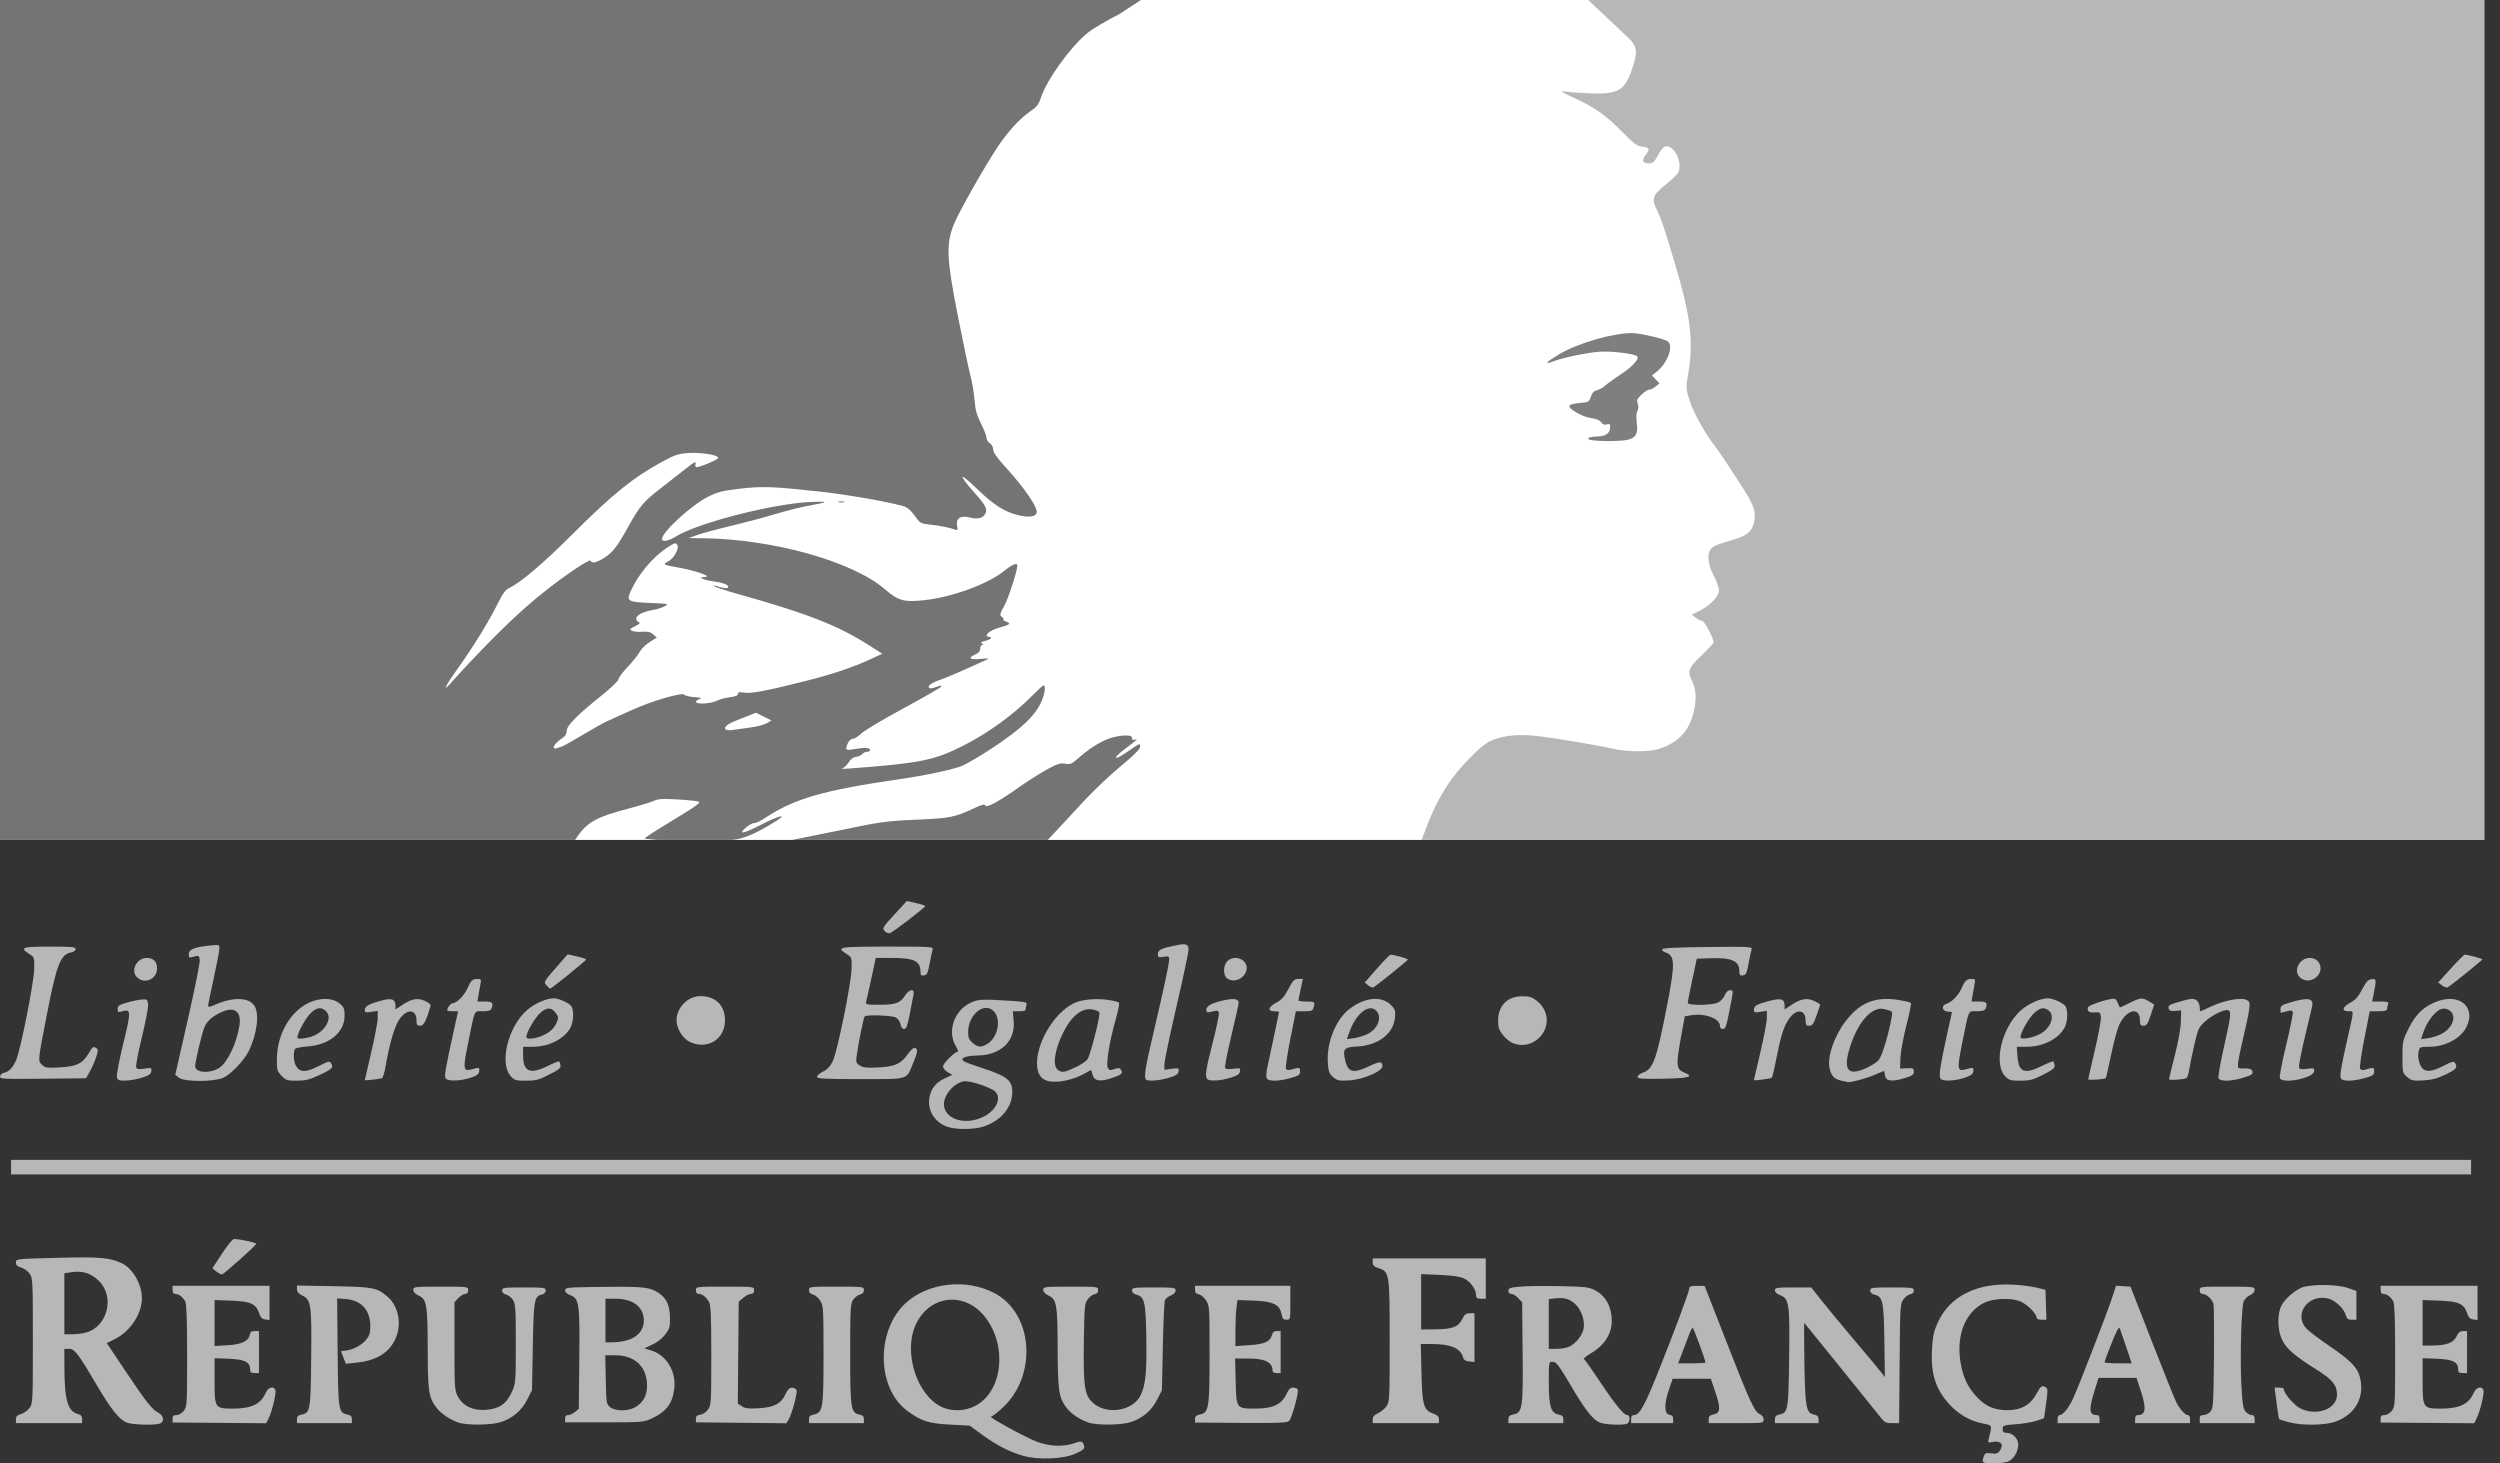 <svg width="82" height="48" viewBox="0 0 82 48" fill="none" xmlns="http://www.w3.org/2000/svg">
<rect x="0" y="0" width="82" height="48" fill="#333333" stroke="none"/>
<g clip-path="url(#clip0)">
<path d="M81.483 0H0V27.55H81.483V0Z" fill="white"/>
<path d="M65.069 47.969C65.024 47.951 65.021 47.902 65.058 47.794C65.106 47.656 65.129 47.646 65.312 47.67C65.479 47.693 65.528 47.677 65.598 47.577C65.732 47.386 65.629 47.248 65.385 47.293C65.199 47.328 65.196 47.326 65.232 47.183C65.346 46.728 65.357 46.753 65.017 46.686C64.612 46.606 64.225 46.379 63.927 46.048C63.48 45.551 63.325 45.048 63.37 44.24C63.393 43.829 63.428 43.668 63.557 43.382C63.955 42.506 64.862 42.059 66.081 42.139C66.345 42.157 66.681 42.202 66.826 42.239L67.091 42.308L67.106 42.798L67.122 43.288H66.961C66.866 43.288 66.8 43.26 66.8 43.221C66.8 43.083 66.475 42.764 66.246 42.677C65.95 42.564 65.375 42.589 65.087 42.729C64.43 43.047 64.13 43.874 64.33 44.817C64.423 45.255 64.576 45.549 64.87 45.851C65.148 46.137 65.428 46.252 65.849 46.254C66.294 46.255 66.605 46.076 66.801 45.707C66.934 45.456 66.981 45.426 67.11 45.507C67.169 45.545 67.17 45.632 67.113 46.034L67.045 46.517L66.803 46.6C66.67 46.646 66.365 46.698 66.124 46.715C65.71 46.746 65.687 46.754 65.687 46.872C65.687 46.966 65.716 46.996 65.808 46.996C65.985 46.996 66.151 47.133 66.19 47.312C66.236 47.519 66.088 47.826 65.895 47.926C65.755 47.998 65.21 48.027 65.069 47.969V47.969ZM33.547 47.746C33.089 47.611 32.693 47.407 32.217 47.06L31.806 46.761L31.171 46.728C30.466 46.692 30.219 46.614 29.763 46.279C28.759 45.541 28.722 43.665 29.695 42.752C30.427 42.064 31.715 41.922 32.642 42.427C33.893 43.108 34.026 45.117 32.889 46.17C32.713 46.333 32.54 46.467 32.505 46.467C32.397 46.467 33.642 47.148 34.006 47.288C34.408 47.442 34.878 47.463 35.223 47.341C35.473 47.253 35.516 47.264 35.558 47.424C35.582 47.518 35.539 47.558 35.286 47.675C34.887 47.86 34.049 47.894 33.547 47.746V47.746ZM31.994 46.109C32.881 45.646 33.05 44.161 32.323 43.214C31.65 42.335 30.47 42.468 30.026 43.472C29.625 44.38 30.083 45.782 30.9 46.154C31.231 46.304 31.654 46.287 31.994 46.109ZM4.151 46.658C3.907 46.552 3.64 46.221 3.219 45.505C2.57 44.403 2.449 44.242 2.268 44.242H2.111L2.112 44.838C2.114 45.925 2.223 46.298 2.566 46.384C2.658 46.407 2.694 46.453 2.694 46.547V46.679H1.608H0.522V46.554C0.522 46.459 0.562 46.417 0.688 46.381C0.78 46.355 0.905 46.266 0.967 46.184C1.075 46.039 1.078 45.986 1.078 43.977C1.078 41.968 1.075 41.915 0.967 41.769C0.905 41.687 0.78 41.598 0.688 41.572C0.567 41.537 0.522 41.493 0.522 41.408C0.522 41.292 0.528 41.291 1.867 41.257C3.293 41.22 3.607 41.248 4.009 41.442C4.36 41.612 4.653 42.127 4.654 42.576C4.655 43.091 4.272 43.672 3.767 43.922L3.503 44.054L4.087 44.929C4.774 45.959 4.99 46.234 5.193 46.339C5.383 46.437 5.401 46.651 5.224 46.698C5.011 46.755 4.314 46.729 4.151 46.658V46.658ZM2.825 43.706C3.535 43.508 3.775 42.522 3.238 42.008C2.985 41.766 2.717 41.678 2.374 41.725L2.111 41.761V42.763V43.765L2.363 43.764C2.501 43.764 2.709 43.738 2.825 43.706V43.706ZM15.032 46.658C14.742 46.555 14.468 46.37 14.323 46.18C14.059 45.835 14.032 45.653 14.029 44.248C14.025 42.78 13.998 42.618 13.728 42.493C13.62 42.443 13.557 42.375 13.556 42.308C13.555 42.206 13.59 42.202 14.455 42.202C15.354 42.202 15.356 42.202 15.356 42.321C15.356 42.401 15.324 42.44 15.259 42.44C15.206 42.44 15.105 42.502 15.034 42.577L14.906 42.714V44.153C14.906 45.508 14.912 45.605 15.016 45.802C15.177 46.11 15.5 46.269 15.914 46.244C16.36 46.217 16.601 46.059 16.779 45.677C16.916 45.383 16.917 45.369 16.918 44.08C16.919 42.926 16.909 42.764 16.826 42.637C16.774 42.559 16.673 42.48 16.6 42.462C16.518 42.441 16.469 42.391 16.469 42.328C16.469 42.235 16.518 42.228 17.184 42.228C17.85 42.228 17.899 42.235 17.899 42.328C17.899 42.391 17.85 42.441 17.768 42.462C17.524 42.523 17.505 42.636 17.476 44.166L17.449 45.6L17.289 45.912C17.101 46.28 16.796 46.534 16.404 46.651C16.073 46.749 15.298 46.753 15.032 46.658V46.658ZM35.694 46.658C35.401 46.553 35.13 46.369 34.98 46.173C34.73 45.845 34.694 45.603 34.691 44.22C34.687 42.782 34.659 42.618 34.39 42.493C34.282 42.443 34.219 42.375 34.218 42.308C34.217 42.206 34.252 42.202 35.118 42.202C36.008 42.202 36.018 42.203 36.018 42.317C36.018 42.395 35.981 42.438 35.904 42.45C35.842 42.459 35.74 42.534 35.679 42.616C35.575 42.756 35.567 42.843 35.55 44.005C35.53 45.431 35.57 45.732 35.812 45.979C36.249 46.426 37.158 46.301 37.415 45.759C37.578 45.417 37.619 44.989 37.599 43.867C37.578 42.68 37.543 42.532 37.263 42.462C37.18 42.441 37.131 42.391 37.131 42.328C37.131 42.235 37.18 42.228 37.846 42.228C38.511 42.228 38.561 42.235 38.561 42.328C38.561 42.388 38.5 42.453 38.406 42.492C38.321 42.527 38.233 42.595 38.211 42.644C38.188 42.692 38.157 43.377 38.141 44.166L38.111 45.601L37.952 45.912C37.763 46.28 37.458 46.534 37.066 46.651C36.735 46.749 35.96 46.753 35.694 46.658V46.658ZM52.464 46.656C52.252 46.564 52 46.25 51.611 45.593C51.107 44.743 51.05 44.667 50.919 44.666C50.802 44.665 50.8 44.676 50.8 45.329C50.8 46.121 50.866 46.345 51.115 46.395C51.241 46.42 51.277 46.455 51.277 46.553V46.679H50.376H49.475V46.553C49.475 46.455 49.511 46.42 49.637 46.395C49.938 46.334 49.96 46.191 49.942 44.347L49.926 42.714L49.797 42.577C49.727 42.502 49.625 42.44 49.572 42.44C49.512 42.44 49.475 42.402 49.475 42.339C49.475 42.251 49.529 42.232 49.864 42.201C50.078 42.181 50.668 42.174 51.175 42.185C52 42.203 52.121 42.217 52.319 42.321C52.669 42.506 52.866 42.867 52.866 43.324C52.866 43.758 52.617 44.139 52.165 44.398C52.021 44.48 51.928 44.563 51.958 44.581C51.989 44.6 52.223 44.931 52.478 45.316C52.98 46.072 53.26 46.414 53.376 46.414C53.478 46.414 53.469 46.66 53.365 46.699C53.215 46.757 52.632 46.729 52.464 46.656V46.656ZM51.485 44.164C51.695 44.055 51.902 43.793 51.941 43.586C51.991 43.32 51.874 42.97 51.672 42.779C51.485 42.602 51.304 42.552 50.991 42.588L50.8 42.611V43.426V44.242H51.067C51.214 44.242 51.402 44.207 51.485 44.164ZM75.067 46.647C74.909 46.604 74.769 46.56 74.758 46.548C74.746 46.537 74.707 46.299 74.672 46.02L74.607 45.513H74.756C74.838 45.513 74.906 45.533 74.906 45.557C74.906 45.695 75.253 46.101 75.455 46.198C76 46.462 76.654 46.214 76.654 45.743C76.653 45.435 76.504 45.25 75.993 44.93C75.277 44.481 75 44.244 74.858 43.957C74.715 43.67 74.69 43.224 74.797 42.898C74.868 42.684 75.201 42.362 75.481 42.239C75.763 42.114 76.646 42.118 77.012 42.246L77.29 42.343V42.815V43.288H77.137C77.018 43.288 76.976 43.258 76.95 43.156C76.895 42.935 76.611 42.659 76.373 42.595C75.737 42.424 75.228 43.076 75.627 43.55C75.703 43.641 76.049 43.907 76.395 44.142C77.066 44.596 77.314 44.844 77.397 45.142C77.579 45.799 77.276 46.379 76.622 46.623C76.27 46.755 75.511 46.766 75.067 46.647V46.647ZM5.661 46.536C5.661 46.442 5.69 46.414 5.789 46.414C5.865 46.414 5.963 46.356 6.028 46.274C6.134 46.14 6.138 46.074 6.138 44.469C6.138 43.305 6.119 42.769 6.076 42.688C5.997 42.54 5.871 42.444 5.753 42.442C5.69 42.441 5.661 42.398 5.661 42.308V42.175H7.25H8.84V42.735V43.295L8.7 43.278C8.596 43.266 8.547 43.217 8.502 43.081C8.397 42.765 8.223 42.684 7.592 42.661L7.038 42.64V43.395V44.149L7.464 44.124C7.929 44.098 8.163 43.985 8.194 43.773C8.207 43.689 8.248 43.659 8.353 43.659L8.495 43.659V44.348V45.036L8.349 45.036C8.232 45.036 8.204 45.012 8.204 44.912C8.204 44.675 8.027 44.588 7.51 44.567L7.038 44.549V45.293C7.038 46.19 7.046 46.202 7.651 46.202C8.248 46.202 8.559 46.051 8.715 45.685C8.793 45.501 8.977 45.448 9.033 45.594C9.07 45.69 8.92 46.312 8.808 46.529L8.729 46.682L7.195 46.67L5.661 46.658V46.536V46.536ZM9.74 46.553C9.74 46.456 9.776 46.42 9.896 46.396C10.176 46.34 10.189 46.261 10.207 44.559C10.226 42.787 10.203 42.628 9.914 42.493C9.793 42.437 9.742 42.377 9.741 42.289L9.74 42.165L10.945 42.187C12.249 42.211 12.355 42.232 12.708 42.529C13.096 42.855 13.197 43.505 12.934 43.988C12.705 44.409 12.309 44.633 11.677 44.697L11.346 44.731L11.264 44.526L11.182 44.321L11.377 44.292C11.626 44.256 11.896 44.099 12.039 43.906C12.121 43.797 12.15 43.683 12.147 43.483C12.14 42.967 11.85 42.651 11.344 42.609L11.058 42.586L11.075 44.354C11.093 46.282 11.101 46.337 11.396 46.397C11.505 46.42 11.541 46.458 11.541 46.553V46.679H10.641H9.74V46.553H9.74ZM18.535 46.533C18.535 46.451 18.566 46.414 18.635 46.414C18.69 46.414 18.791 46.368 18.86 46.312L18.985 46.211L19.001 44.569C19.019 42.731 18.999 42.592 18.695 42.477C18.599 42.441 18.535 42.379 18.535 42.323C18.535 42.237 18.608 42.227 19.343 42.215C20.889 42.19 21.212 42.207 21.464 42.329C21.79 42.487 21.942 42.715 21.969 43.087C21.981 43.253 21.976 43.449 21.958 43.52C21.906 43.728 21.659 43.982 21.386 44.109L21.134 44.226L21.348 44.29C21.858 44.443 22.184 44.977 22.116 45.551C22.06 46.035 21.852 46.308 21.369 46.53C21.116 46.647 21.048 46.652 19.82 46.653L18.535 46.653V46.533V46.533ZM20.871 46.135C21.141 45.954 21.249 45.709 21.218 45.339C21.173 44.783 20.785 44.453 20.175 44.453H19.852L19.869 45.253C19.885 46.019 19.891 46.057 20.011 46.154C20.194 46.302 20.636 46.292 20.871 46.135V46.135ZM20.653 43.933C20.978 43.808 21.149 43.554 21.115 43.245C21.07 42.83 20.735 42.599 20.179 42.599H19.859V43.314V44.03L20.137 44.027C20.291 44.025 20.522 43.983 20.653 43.933V43.933ZM22.826 46.536C22.826 46.451 22.863 46.416 22.967 46.404C23.046 46.395 23.156 46.322 23.218 46.238C23.326 46.093 23.33 46.031 23.33 44.463C23.33 43.16 23.315 42.811 23.255 42.705C23.161 42.54 23.039 42.444 22.919 42.442C22.859 42.441 22.826 42.399 22.826 42.321C22.826 42.202 22.826 42.202 23.78 42.202C24.733 42.202 24.733 42.202 24.733 42.321C24.733 42.404 24.702 42.44 24.631 42.44C24.574 42.44 24.461 42.498 24.379 42.568L24.23 42.696L24.215 44.367L24.2 46.038L24.335 46.127C24.442 46.197 24.557 46.21 24.886 46.191C25.39 46.162 25.626 46.037 25.766 45.726C25.86 45.519 25.959 45.468 26.098 45.557C26.151 45.59 26.142 45.688 26.058 46.016C25.999 46.246 25.915 46.49 25.869 46.558L25.788 46.683L24.307 46.668L22.826 46.652L22.826 46.536V46.536ZM26.535 46.553C26.535 46.455 26.571 46.42 26.696 46.395C26.989 46.336 27.012 46.192 27.012 44.415C27.011 42.94 27.005 42.826 26.907 42.667C26.85 42.573 26.743 42.481 26.669 42.462C26.578 42.44 26.535 42.392 26.535 42.315C26.535 42.204 26.55 42.202 27.436 42.202C28.321 42.202 28.336 42.204 28.336 42.315C28.336 42.392 28.294 42.439 28.204 42.462C28.132 42.48 28.031 42.559 27.979 42.637C27.895 42.766 27.886 42.942 27.886 44.398C27.886 46.197 27.907 46.341 28.185 46.397C28.3 46.42 28.336 46.457 28.336 46.553V46.679H27.436H26.535V46.553V46.553ZM39.197 46.543C39.197 46.456 39.237 46.419 39.358 46.395C39.651 46.336 39.674 46.192 39.674 44.41C39.674 42.849 39.672 42.824 39.553 42.647C39.486 42.548 39.379 42.459 39.315 42.45C39.23 42.438 39.197 42.397 39.197 42.304V42.175H40.76H42.323V42.732C42.323 43.283 42.322 43.288 42.196 43.288C42.094 43.288 42.063 43.253 42.035 43.105C41.976 42.79 41.76 42.684 41.127 42.66L40.591 42.641L40.556 42.892C40.537 43.031 40.522 43.37 40.522 43.647V44.151L40.972 44.122C41.469 44.091 41.665 44.004 41.719 43.791C41.742 43.696 41.788 43.659 41.878 43.659H42.005V44.347V45.036H41.873C41.782 45.036 41.74 45.007 41.739 44.944C41.734 44.681 41.482 44.559 40.944 44.559H40.511L40.53 45.306C40.552 46.209 40.547 46.202 41.183 46.202C41.744 46.202 42.036 46.067 42.189 45.738C42.266 45.572 42.325 45.513 42.411 45.513C42.476 45.513 42.545 45.539 42.564 45.571C42.613 45.649 42.378 46.51 42.282 46.606C42.219 46.669 41.95 46.68 40.702 46.671L39.197 46.66V46.543ZM45.025 46.556C45.025 46.469 45.074 46.411 45.193 46.357C45.286 46.315 45.411 46.214 45.471 46.132C45.578 45.987 45.581 45.922 45.581 43.986C45.581 41.741 45.577 41.714 45.211 41.593C45.066 41.545 45.025 41.503 45.025 41.403V41.275H46.879H48.733V41.937V42.599H48.575C48.445 42.599 48.416 42.577 48.416 42.48C48.415 42.285 48.216 42.016 48.004 41.925C47.879 41.871 47.589 41.831 47.21 41.816L46.614 41.791V42.698V43.606L47.051 43.603C47.634 43.599 47.833 43.526 47.956 43.275C48.036 43.113 48.082 43.076 48.208 43.076H48.363V43.874V44.672L48.193 44.656C48.076 44.644 48.014 44.606 47.994 44.533C47.91 44.221 47.586 44.083 46.941 44.083H46.602L46.624 45.023C46.649 46.096 46.694 46.253 47.011 46.368C47.15 46.418 47.197 46.466 47.197 46.557V46.679H46.111H45.025V46.556V46.556ZM53.502 46.546C53.502 46.449 53.53 46.414 53.607 46.414C53.769 46.414 53.955 46.084 54.358 45.077C54.897 43.729 55.409 42.358 55.409 42.261C55.409 42.194 55.464 42.175 55.661 42.176L55.912 42.178L56.627 44.009C57.403 45.998 57.546 46.307 57.727 46.387C57.8 46.419 57.846 46.485 57.846 46.559C57.846 46.679 57.846 46.679 56.946 46.679H56.045V46.553C56.045 46.456 56.081 46.42 56.202 46.395C56.43 46.35 56.444 46.196 56.267 45.672L56.115 45.222H55.489H54.863L54.737 45.593C54.578 46.06 54.587 46.38 54.76 46.404C54.846 46.416 54.879 46.457 54.879 46.55V46.679H54.191H53.502V46.546V46.546ZM55.939 44.691C55.939 44.61 55.55 43.553 55.52 43.553C55.501 43.553 55.447 43.654 55.4 43.778C55.353 43.902 55.254 44.164 55.179 44.361L55.043 44.718H55.491C55.737 44.718 55.939 44.706 55.939 44.691V44.691ZM58.217 46.553C58.217 46.458 58.253 46.42 58.363 46.397C58.649 46.338 58.662 46.264 58.684 44.531C58.707 42.744 58.685 42.594 58.377 42.477C58.282 42.441 58.217 42.379 58.217 42.323C58.217 42.238 58.277 42.228 58.813 42.228L59.409 42.228L59.753 42.664C59.943 42.904 60.432 43.495 60.84 43.977C61.248 44.459 61.636 44.924 61.703 45.011L61.824 45.169L61.807 43.972C61.788 42.668 61.759 42.533 61.475 42.462C61.392 42.441 61.343 42.391 61.343 42.328C61.343 42.235 61.392 42.228 62.058 42.228C62.729 42.228 62.773 42.235 62.773 42.331C62.773 42.395 62.731 42.439 62.659 42.45C62.597 42.459 62.495 42.534 62.434 42.616C62.327 42.761 62.322 42.83 62.307 44.722L62.291 46.679H62.059C61.851 46.679 61.812 46.657 61.653 46.453C61.513 46.273 59.269 43.493 59.183 43.394C59.171 43.379 59.171 43.963 59.184 44.692C59.209 46.169 59.242 46.346 59.495 46.396C59.612 46.42 59.648 46.456 59.648 46.553V46.679H58.932H58.217V46.553L58.217 46.553ZM67.489 46.546C67.489 46.468 67.519 46.414 67.563 46.414C67.668 46.414 67.864 46.165 68.005 45.855C68.2 45.424 69.106 43.083 69.262 42.61L69.406 42.17L69.643 42.186L69.88 42.202L70.583 44.003C70.969 44.994 71.328 45.888 71.38 45.99C71.499 46.223 71.671 46.414 71.763 46.414C71.802 46.414 71.833 46.471 71.833 46.546V46.679H70.932H70.032V46.546C70.032 46.454 70.061 46.414 70.127 46.414C70.383 46.414 70.407 46.19 70.213 45.606L70.076 45.195H69.454H68.832L68.72 45.553C68.507 46.228 68.517 46.414 68.766 46.414C68.837 46.414 68.866 46.452 68.866 46.546V46.679H68.177H67.489V46.546ZM69.737 44.175C69.636 43.877 69.54 43.596 69.523 43.553C69.504 43.505 69.398 43.708 69.26 44.056C69.132 44.377 69.028 44.657 69.027 44.679C69.026 44.7 69.226 44.718 69.472 44.718H69.919L69.737 44.175ZM72.151 46.546C72.151 46.443 72.178 46.414 72.275 46.414C72.343 46.414 72.445 46.364 72.5 46.302C72.594 46.199 72.602 46.077 72.617 44.541C72.625 43.633 72.619 42.838 72.603 42.773C72.565 42.622 72.371 42.44 72.247 42.44C72.183 42.44 72.151 42.401 72.151 42.321C72.151 42.202 72.153 42.202 73.051 42.202C73.918 42.202 73.952 42.206 73.952 42.308C73.952 42.374 73.894 42.44 73.799 42.482C73.714 42.52 73.621 42.615 73.591 42.694C73.514 42.897 73.47 44.55 73.518 45.443C73.551 46.066 73.575 46.213 73.657 46.304C73.712 46.364 73.801 46.414 73.854 46.414C73.923 46.414 73.952 46.453 73.952 46.546V46.679H73.051H72.151V46.546ZM78.085 46.537C78.085 46.442 78.114 46.414 78.213 46.414C78.289 46.414 78.387 46.356 78.451 46.274C78.557 46.14 78.561 46.074 78.561 44.469C78.561 43.305 78.543 42.769 78.5 42.688C78.421 42.54 78.295 42.444 78.177 42.442C78.114 42.441 78.085 42.398 78.085 42.308V42.175H79.674H81.263V42.735V43.295L81.124 43.278C81.019 43.266 80.97 43.217 80.926 43.081C80.821 42.765 80.647 42.684 80.016 42.661L79.462 42.64V43.388V44.136L79.793 44.133C80.253 44.128 80.477 44.042 80.575 43.832C80.633 43.707 80.689 43.661 80.787 43.66L80.919 43.659V44.348V45.036L80.773 45.036C80.656 45.036 80.628 45.012 80.628 44.912C80.628 44.675 80.451 44.588 79.933 44.567L79.462 44.549V45.293C79.462 46.19 79.47 46.202 80.075 46.202C80.672 46.202 80.983 46.051 81.138 45.685C81.217 45.501 81.401 45.448 81.457 45.594C81.493 45.69 81.344 46.312 81.232 46.529L81.153 46.682L79.619 46.671L78.085 46.66V46.537V46.537ZM7.094 41.703L6.965 41.603L7.28 41.122C7.453 40.857 7.628 40.64 7.67 40.64C7.849 40.638 8.419 40.76 8.405 40.798C8.376 40.872 7.331 41.804 7.277 41.803C7.247 41.803 7.165 41.757 7.094 41.703ZM0.363 38.043H81.051V38.52H0.363V38.043V38.043ZM31.072 36.959C30.648 36.807 30.41 36.413 30.487 35.989C30.539 35.704 30.701 35.504 30.986 35.372L31.237 35.256L31.084 35.168C30.998 35.119 30.932 35.036 30.932 34.977C30.932 34.881 31.321 34.493 31.417 34.493C31.44 34.493 31.406 34.405 31.343 34.297C31.072 33.837 31.289 33.173 31.795 32.912C32.069 32.771 32.162 32.765 33.122 32.826C33.675 32.862 33.695 32.867 33.666 32.976C33.649 33.038 33.635 33.107 33.635 33.129C33.635 33.151 33.541 33.169 33.427 33.169H33.22L33.248 33.477C33.309 34.149 32.831 34.609 32.06 34.621C31.659 34.628 31.465 34.713 31.621 34.813C31.665 34.841 31.924 34.937 32.196 35.025C33.074 35.309 33.236 35.452 33.198 35.908C33.159 36.381 32.778 36.794 32.227 36.96C31.911 37.055 31.341 37.054 31.072 36.959V36.959ZM32.252 36.632C32.682 36.417 32.868 36.009 32.633 35.796C32.474 35.653 31.786 35.432 31.608 35.468C31.245 35.541 30.905 35.983 30.968 36.303C31.054 36.742 31.699 36.907 32.252 36.632V36.632ZM32.393 34.234C32.716 34.037 32.841 33.479 32.624 33.202C32.327 32.824 31.761 33.246 31.755 33.849C31.754 34.036 31.781 34.102 31.902 34.206C32.081 34.36 32.178 34.366 32.393 34.234V34.234ZM34.402 35.464C34.17 35.416 34.045 35.261 34.019 34.985C33.951 34.28 34.544 33.247 35.208 32.913C35.553 32.74 36.234 32.722 36.687 32.875C36.728 32.889 36.698 33.07 36.593 33.443C36.388 34.171 36.271 34.9 36.338 35.026C36.382 35.109 36.414 35.115 36.554 35.066C36.684 35.021 36.728 35.024 36.765 35.082C36.841 35.203 36.795 35.248 36.492 35.352C36.085 35.491 35.899 35.464 35.838 35.257L35.789 35.093L35.572 35.214C35.206 35.419 34.706 35.526 34.402 35.464V35.464ZM35.318 34.987C35.472 34.914 35.633 34.801 35.675 34.737C35.746 34.629 35.962 33.834 36.046 33.371C36.081 33.182 36.077 33.175 35.884 33.122C35.528 33.024 35.17 33.283 34.885 33.846C34.586 34.437 34.511 34.963 34.705 35.099C34.838 35.192 34.919 35.177 35.318 34.987ZM60.403 35.448C60.165 35.392 60.081 35.309 60.016 35.068C59.918 34.702 60.146 34.01 60.533 33.498C60.998 32.884 61.514 32.677 62.276 32.799C62.477 32.831 62.657 32.873 62.676 32.894C62.695 32.914 62.628 33.252 62.527 33.645C62.426 34.039 62.339 34.516 62.333 34.705L62.323 35.05L62.548 35.039C62.75 35.03 62.773 35.042 62.773 35.15C62.773 35.251 62.724 35.286 62.468 35.364C62.047 35.491 61.851 35.464 61.829 35.275C61.82 35.194 61.803 35.129 61.791 35.129C61.779 35.129 61.641 35.186 61.483 35.256C61.23 35.368 60.713 35.509 60.612 35.494C60.591 35.491 60.497 35.471 60.403 35.448V35.448ZM61.29 34.995C61.421 34.929 61.567 34.831 61.614 34.777C61.731 34.643 61.942 33.951 62.051 33.342C62.08 33.18 62.071 33.169 61.87 33.115C61.699 33.069 61.625 33.075 61.474 33.146C61.138 33.306 60.804 33.847 60.631 34.514C60.465 35.153 60.672 35.303 61.29 34.995V34.995ZM3.833 35.328C3.817 35.262 3.911 34.769 4.043 34.232C4.301 33.174 4.299 33.088 4.016 33.169C3.875 33.21 3.859 33.202 3.859 33.094C3.859 32.993 3.909 32.959 4.164 32.885C4.332 32.836 4.552 32.79 4.654 32.783C4.829 32.772 4.841 32.782 4.857 32.949C4.866 33.047 4.774 33.531 4.653 34.025C4.532 34.519 4.448 34.961 4.465 35.006C4.49 35.071 4.546 35.08 4.738 35.051C4.969 35.017 4.98 35.021 4.963 35.137C4.949 35.232 4.884 35.277 4.654 35.349C4.494 35.399 4.25 35.442 4.112 35.444C3.895 35.446 3.858 35.431 3.833 35.328V35.328ZM5.87 35.349L5.749 35.251L6.159 33.448C6.385 32.456 6.562 31.576 6.552 31.493C6.534 31.337 6.515 31.329 6.31 31.391C6.208 31.422 6.191 31.408 6.191 31.294C6.191 31.14 6.377 31.065 6.892 31.013C7.188 30.983 7.197 30.986 7.197 31.11C7.197 31.181 7.114 31.617 7.012 32.079C6.91 32.541 6.826 32.95 6.826 32.988C6.826 33.039 6.885 33.031 7.056 32.955C7.646 32.694 8.161 32.708 8.345 32.99C8.518 33.253 8.429 33.936 8.148 34.496C8.002 34.787 7.567 35.24 7.331 35.348C7.02 35.489 6.043 35.489 5.87 35.349V35.349ZM7.21 35.013C7.476 34.825 7.772 34.19 7.855 33.629C7.939 33.067 7.568 32.955 6.974 33.363C6.849 33.449 6.748 33.577 6.696 33.717C6.6 33.977 6.402 34.822 6.402 34.974C6.402 35.197 6.915 35.222 7.21 35.013ZM9.234 35.284C9.09 35.135 9.078 35.092 9.081 34.741C9.089 33.847 9.597 33.047 10.298 32.826C10.647 32.716 10.954 32.754 11.161 32.931C11.279 33.033 11.303 33.097 11.303 33.314C11.303 33.859 10.806 34.273 10.09 34.323C9.883 34.337 9.696 34.376 9.675 34.408C9.615 34.498 9.627 34.804 9.695 34.934C9.827 35.185 10.017 35.191 10.471 34.958C10.754 34.813 10.812 34.799 10.854 34.865C10.948 35.013 10.905 35.06 10.493 35.253C10.15 35.414 10.021 35.447 9.734 35.447C9.418 35.447 9.376 35.433 9.234 35.284ZM10.182 34.012C10.633 33.887 10.93 33.405 10.699 33.174C10.554 33.029 10.419 33.033 10.232 33.191C10.083 33.316 9.841 33.714 9.769 33.95C9.739 34.05 9.753 34.069 9.856 34.069C9.923 34.069 10.07 34.043 10.182 34.012ZM11.965 35.429C11.965 35.42 12.061 35.009 12.177 34.516C12.293 34.023 12.389 33.515 12.389 33.387L12.389 33.155L12.177 33.189C11.989 33.219 11.965 33.211 11.965 33.117C11.965 33.001 12.137 32.912 12.567 32.805C12.861 32.731 12.972 32.782 12.972 32.988V33.112L13.16 32.985C13.491 32.76 13.693 32.719 13.933 32.828C14.048 32.879 14.134 32.947 14.126 32.979C13.982 33.486 13.9 33.645 13.784 33.645C13.679 33.645 13.661 33.618 13.661 33.467C13.661 33.081 13.325 33.078 13.082 33.462C12.931 33.701 12.774 34.244 12.65 34.962C12.613 35.176 12.557 35.359 12.525 35.368C12.432 35.395 11.965 35.446 11.965 35.429H11.965ZM14.623 35.378C14.565 35.307 14.597 35.117 14.899 33.738L15.025 33.169H14.846C14.748 33.169 14.667 33.155 14.667 33.139C14.667 33.056 14.786 32.904 14.851 32.904C14.98 32.904 15.228 32.653 15.332 32.417C15.448 32.153 15.494 32.111 15.667 32.11C15.781 32.109 15.79 32.126 15.759 32.281C15.74 32.376 15.71 32.543 15.692 32.652L15.66 32.851H15.906C16.156 32.851 16.193 32.891 16.119 33.085C16.096 33.145 16.015 33.169 15.833 33.169C15.538 33.169 15.587 33.063 15.352 34.223C15.179 35.075 15.191 35.154 15.478 35.072C15.717 35.003 15.736 35.008 15.717 35.142C15.704 35.233 15.636 35.283 15.435 35.35C15.111 35.458 14.701 35.472 14.623 35.378ZM16.76 35.309C16.372 34.891 16.653 33.701 17.27 33.146C17.522 32.92 17.915 32.745 18.173 32.745C18.335 32.745 18.694 32.912 18.748 33.013C18.834 33.172 18.807 33.553 18.698 33.732C18.475 34.098 17.993 34.334 17.469 34.334H17.157V34.614C17.157 35.157 17.383 35.252 17.976 34.959C18.165 34.866 18.33 34.801 18.343 34.814C18.355 34.827 18.374 34.885 18.384 34.944C18.399 35.029 18.325 35.089 18.011 35.248C17.671 35.421 17.572 35.447 17.254 35.447C16.927 35.447 16.873 35.432 16.76 35.309V35.309ZM17.692 34.008C17.973 33.913 18.169 33.753 18.254 33.55C18.325 33.379 18.323 33.353 18.229 33.227C18.084 33.031 17.941 33.03 17.721 33.222C17.552 33.371 17.263 33.869 17.263 34.013C17.263 34.087 17.467 34.085 17.692 34.008V34.008ZM37.59 35.411C37.515 35.337 37.564 35.024 37.818 33.943C38.164 32.473 38.349 31.608 38.349 31.467C38.349 31.367 38.328 31.357 38.164 31.384C37.995 31.411 37.979 31.402 37.979 31.287C37.979 31.154 38.111 31.095 38.637 30.994C38.909 30.942 38.985 30.976 38.985 31.152C38.985 31.231 38.807 32.069 38.588 33.014C38.37 33.959 38.191 34.812 38.191 34.911L38.191 35.09L38.432 35.057C38.66 35.026 38.673 35.031 38.658 35.141C38.645 35.231 38.575 35.279 38.349 35.349C38.052 35.442 37.654 35.475 37.59 35.411H37.59ZM39.587 35.382C39.522 35.277 39.559 35.047 39.785 34.162C39.903 33.7 39.99 33.282 39.979 33.232C39.958 33.137 39.945 33.135 39.714 33.189C39.591 33.218 39.568 33.207 39.568 33.114C39.568 32.988 39.794 32.876 40.206 32.797C40.501 32.742 40.628 32.77 40.628 32.892C40.628 32.938 40.52 33.425 40.388 33.975C40.256 34.525 40.164 35.001 40.183 35.032C40.204 35.066 40.309 35.076 40.453 35.056C40.673 35.026 40.687 35.031 40.671 35.141C40.658 35.231 40.588 35.279 40.363 35.349C40.018 35.457 39.643 35.473 39.587 35.382V35.382ZM41.544 35.358C41.525 35.31 41.54 35.137 41.576 34.974C41.694 34.44 41.952 33.218 41.952 33.193C41.952 33.18 41.879 33.169 41.789 33.169C41.559 33.169 41.602 33.021 41.873 32.881C42.034 32.798 42.127 32.692 42.26 32.44C42.411 32.154 42.455 32.109 42.584 32.109H42.734L42.663 32.44C42.623 32.622 42.591 32.789 42.59 32.811C42.589 32.833 42.707 32.851 42.853 32.851C43.13 32.851 43.136 32.856 43.084 33.05C43.056 33.154 43.018 33.169 42.778 33.169H42.504L42.326 34.063C42.228 34.554 42.162 34.994 42.179 35.04C42.205 35.107 42.245 35.114 42.386 35.073C42.629 35.003 42.641 35.007 42.641 35.148C42.641 35.256 42.597 35.286 42.333 35.36C41.922 35.475 41.589 35.475 41.544 35.358V35.358ZM43.726 35.327C43.594 35.213 43.571 35.151 43.552 34.854C43.51 34.188 43.815 33.435 44.268 33.089C44.769 32.707 45.315 32.656 45.622 32.963C45.765 33.105 45.777 33.146 45.754 33.385C45.704 33.91 45.201 34.291 44.513 34.326C44.082 34.348 44.037 34.4 44.121 34.773C44.213 35.179 44.38 35.221 44.911 34.97C45.262 34.804 45.343 34.804 45.343 34.97C45.343 35.14 44.707 35.412 44.253 35.437C43.914 35.455 43.863 35.445 43.726 35.327V35.327ZM44.865 33.911C45.196 33.742 45.337 33.367 45.149 33.16C44.913 32.898 44.474 33.241 44.257 33.857L44.177 34.084L44.416 34.051C44.547 34.033 44.749 33.97 44.865 33.911V33.911ZM57.528 35.427C57.528 35.419 57.623 35.009 57.74 34.516C57.856 34.023 57.952 33.515 57.952 33.387L57.952 33.155L57.74 33.189C57.553 33.219 57.529 33.211 57.529 33.118C57.529 32.989 57.622 32.937 58.051 32.826C58.424 32.73 58.535 32.767 58.535 32.988V33.112L58.723 32.985C59.053 32.761 59.256 32.719 59.494 32.827C59.608 32.878 59.701 32.934 59.701 32.952C59.701 32.969 59.647 33.132 59.582 33.314C59.484 33.588 59.442 33.645 59.343 33.645C59.243 33.645 59.224 33.617 59.224 33.467C59.224 33.104 58.913 33.077 58.68 33.419C58.503 33.679 58.413 33.962 58.268 34.705C58.203 35.04 58.135 35.329 58.117 35.347C58.085 35.38 57.529 35.455 57.529 35.427H57.528ZM63.639 35.364C63.595 35.251 63.645 34.924 63.85 33.99L64.024 33.195L63.876 33.179C63.698 33.159 63.668 32.983 63.833 32.93C64.019 32.871 64.234 32.653 64.338 32.417C64.455 32.153 64.501 32.111 64.674 32.11C64.788 32.109 64.796 32.126 64.765 32.281C64.746 32.376 64.716 32.543 64.699 32.652L64.667 32.851H64.912C65.163 32.851 65.2 32.891 65.125 33.085C65.102 33.145 65.022 33.169 64.84 33.169C64.545 33.169 64.593 33.063 64.358 34.223C64.186 35.075 64.197 35.154 64.484 35.072C64.724 35.003 64.743 35.008 64.724 35.142C64.711 35.233 64.643 35.283 64.442 35.35C64.09 35.468 63.681 35.475 63.639 35.364V35.364ZM65.776 35.31C65.375 34.908 65.652 33.707 66.277 33.146C66.529 32.92 66.922 32.745 67.179 32.745C67.342 32.745 67.701 32.912 67.755 33.013C67.84 33.172 67.814 33.553 67.705 33.732C67.48 34.1 67 34.334 66.469 34.334H66.151L66.175 34.659C66.212 35.175 66.402 35.246 66.983 34.959C67.171 34.866 67.337 34.801 67.349 34.814C67.362 34.827 67.381 34.885 67.391 34.944C67.405 35.029 67.332 35.089 67.018 35.248C66.681 35.419 66.577 35.447 66.27 35.447C65.957 35.447 65.897 35.43 65.776 35.31V35.31ZM66.887 33.929C67.258 33.745 67.424 33.318 67.193 33.143C67.039 33.027 66.928 33.046 66.724 33.225C66.554 33.375 66.27 33.871 66.27 34.02C66.27 34.108 66.636 34.054 66.887 33.929ZM68.495 35.401C68.495 35.379 68.592 34.949 68.71 34.447C68.828 33.944 68.918 33.456 68.909 33.364C68.894 33.206 68.88 33.196 68.699 33.206C68.548 33.215 68.501 33.195 68.48 33.115C68.458 33.032 68.504 32.995 68.726 32.913C68.876 32.857 69.088 32.796 69.197 32.776C69.403 32.739 69.399 32.736 69.528 33.047C69.53 33.053 69.672 32.987 69.842 32.901C70.207 32.717 70.269 32.712 70.49 32.847L70.658 32.95L70.543 33.296C70.448 33.586 70.409 33.643 70.31 33.644C70.21 33.645 70.191 33.617 70.191 33.471C70.191 33.009 69.751 33.1 69.511 33.612C69.45 33.74 69.331 34.184 69.245 34.597C69.159 35.01 69.08 35.355 69.07 35.363C69.023 35.403 68.495 35.437 68.495 35.401V35.401ZM71.144 35.401C71.144 35.378 71.229 35.026 71.333 34.621C71.447 34.178 71.526 33.736 71.532 33.513L71.541 33.142L71.349 33.157C71.198 33.169 71.152 33.15 71.131 33.072C71.11 32.99 71.155 32.957 71.376 32.889C71.858 32.742 71.971 32.732 72.065 32.825C72.112 32.873 72.151 32.969 72.151 33.04C72.151 33.111 72.16 33.169 72.172 33.169C72.184 33.169 72.342 33.099 72.522 33.014C72.949 32.812 73.515 32.706 73.684 32.796C73.794 32.855 73.802 32.886 73.77 33.128C73.751 33.276 73.665 33.684 73.579 34.037C73.494 34.39 73.418 34.762 73.41 34.864C73.396 35.05 73.396 35.05 73.619 35.045C73.771 35.042 73.851 35.066 73.872 35.12C73.914 35.23 73.864 35.265 73.532 35.363C73.155 35.473 72.808 35.474 72.766 35.364C72.749 35.319 72.83 34.857 72.946 34.338C73.179 33.297 73.192 33.179 73.082 33.136C72.968 33.093 72.562 33.291 72.32 33.51C72.121 33.69 72.096 33.746 71.973 34.271C71.901 34.583 71.825 34.953 71.804 35.093C71.784 35.234 71.74 35.357 71.707 35.367C71.546 35.415 71.144 35.44 71.144 35.401V35.401ZM74.778 35.36C74.76 35.313 74.854 34.822 74.988 34.27C75.122 33.717 75.219 33.233 75.204 33.194C75.183 33.138 75.135 33.133 75.002 33.172C74.906 33.199 74.821 33.222 74.813 33.222C74.806 33.222 74.8 33.166 74.8 33.099C74.8 32.997 74.847 32.962 75.078 32.892C75.706 32.702 75.9 32.734 75.836 33.018C75.821 33.086 75.712 33.546 75.594 34.039C75.475 34.533 75.392 34.971 75.408 35.013C75.431 35.072 75.495 35.082 75.679 35.057C75.905 35.026 75.919 35.031 75.903 35.141C75.87 35.367 74.856 35.565 74.778 35.36ZM76.777 35.361C76.741 35.269 76.784 35.016 76.991 34.096C77.22 33.079 77.217 33.169 77.025 33.169C76.792 33.169 76.831 33.023 77.102 32.881C77.257 32.799 77.353 32.69 77.478 32.453C77.613 32.195 77.672 32.132 77.792 32.118C77.953 32.099 77.954 32.113 77.841 32.679L77.806 32.851H78.084C78.315 32.851 78.355 32.865 78.329 32.935C78.311 32.981 78.296 33.052 78.296 33.094C78.296 33.149 78.222 33.169 78.012 33.169H77.727L77.552 34.06C77.456 34.55 77.392 34.989 77.41 35.037C77.437 35.108 77.475 35.114 77.618 35.073C77.861 35.003 77.873 35.007 77.873 35.148C77.873 35.256 77.829 35.286 77.564 35.36C77.158 35.474 76.82 35.475 76.777 35.361V35.361ZM78.955 35.324C78.803 35.194 78.8 35.18 78.8 34.667C78.8 34.168 78.809 34.124 79 33.738C79.234 33.265 79.502 33.009 79.934 32.847C80.686 32.566 81.227 33.044 80.894 33.696C80.706 34.065 80.204 34.331 79.693 34.333C79.386 34.334 79.365 34.342 79.333 34.474C79.288 34.65 79.344 34.916 79.45 35.036C79.57 35.173 79.777 35.15 80.147 34.959C80.422 34.817 80.484 34.802 80.524 34.867C80.618 35.015 80.572 35.072 80.217 35.243C79.944 35.375 79.771 35.421 79.484 35.437C79.144 35.456 79.095 35.445 78.955 35.324V35.324ZM80.109 33.898C80.467 33.697 80.586 33.301 80.338 33.138C80.24 33.074 80.17 33.065 80.06 33.102C79.873 33.164 79.606 33.51 79.496 33.834L79.411 34.084L79.654 34.05C79.788 34.032 79.992 33.963 80.109 33.898V33.898ZM0.002 35.303C0.011 35.252 0.067 35.201 0.125 35.19C0.282 35.161 0.42 35.022 0.527 34.782C0.669 34.464 1.109 32.252 1.121 31.794C1.131 31.402 1.129 31.398 0.961 31.29C0.632 31.081 0.72 31.049 1.634 31.049C2.359 31.049 2.482 31.061 2.482 31.13C2.482 31.178 2.416 31.224 2.321 31.243C1.983 31.311 1.855 31.644 1.536 33.285C1.238 34.818 1.241 34.789 1.375 34.923C1.477 35.024 1.532 35.033 1.945 35.012C2.501 34.984 2.701 34.891 2.895 34.57C3.048 34.317 3.054 34.312 3.164 34.382C3.225 34.42 3.222 34.469 3.15 34.686C3.102 34.828 3.009 35.039 2.943 35.155L2.823 35.367L1.403 35.382C0.074 35.395 -0.015 35.39 0.002 35.303V35.303ZM26.8 35.319C26.8 35.277 26.889 35.2 26.998 35.147C27.137 35.079 27.232 34.977 27.313 34.811C27.465 34.5 27.924 32.243 27.932 31.767C27.939 31.407 27.935 31.396 27.769 31.29C27.413 31.064 27.494 31.049 29.108 31.049C30.589 31.049 30.621 31.052 30.588 31.154C30.57 31.211 30.526 31.42 30.489 31.617C30.433 31.922 30.405 31.979 30.307 31.994C30.212 32.007 30.191 31.984 30.191 31.871C30.191 31.519 29.982 31.42 29.239 31.42H28.727L28.58 32.096C28.5 32.467 28.422 32.813 28.408 32.864C28.385 32.947 28.43 32.957 28.849 32.956C29.377 32.955 29.532 32.899 29.687 32.653C29.825 32.434 30.005 32.416 29.963 32.626C29.947 32.706 29.892 32.992 29.84 33.261C29.766 33.648 29.727 33.751 29.657 33.751C29.601 33.751 29.556 33.694 29.537 33.595C29.52 33.509 29.451 33.41 29.384 33.374C29.257 33.306 28.424 33.275 28.363 33.337C28.327 33.372 28.17 34.136 28.102 34.609C28.069 34.837 28.077 34.865 28.201 34.947C28.311 35.019 28.428 35.031 28.8 35.013C29.353 34.985 29.55 34.897 29.777 34.574C29.875 34.434 29.968 34.354 30.012 34.371C30.115 34.41 30.103 34.505 29.947 34.879C29.715 35.433 29.847 35.394 28.222 35.394C27.03 35.394 26.8 35.382 26.8 35.319V35.319ZM53.714 35.32C53.714 35.278 53.791 35.217 53.886 35.184C54.22 35.07 54.331 34.768 54.666 33.053C54.954 31.576 54.947 31.34 54.611 31.234C54.551 31.215 54.512 31.172 54.523 31.138C54.538 31.093 54.953 31.072 56.013 31.062C57.458 31.048 57.482 31.05 57.45 31.153C57.431 31.211 57.386 31.42 57.35 31.617C57.294 31.922 57.266 31.979 57.168 31.994C57.07 32.008 57.051 31.985 57.051 31.848C57.051 31.513 56.793 31.403 56.075 31.431L55.654 31.447L55.507 32.136C55.426 32.514 55.359 32.854 55.358 32.891C55.355 32.988 56.165 32.98 56.358 32.88C56.44 32.837 56.537 32.73 56.574 32.641C56.614 32.542 56.679 32.48 56.74 32.48C56.863 32.48 56.864 32.441 56.725 33.155C56.628 33.656 56.594 33.751 56.513 33.751C56.454 33.751 56.416 33.713 56.416 33.655C56.416 33.407 55.92 33.224 55.463 33.301L55.26 33.335L55.153 33.927C54.963 34.972 54.971 35.066 55.259 35.186C55.576 35.317 55.393 35.367 54.544 35.382C53.848 35.394 53.714 35.384 53.714 35.32V35.32ZM22.635 34.18C22.398 34.072 22.191 33.74 22.191 33.468C22.191 33.047 22.562 32.671 22.977 32.672C23.473 32.674 23.779 32.977 23.78 33.465C23.78 34.086 23.211 34.442 22.635 34.18ZM49.601 34.205C49.51 34.166 49.368 34.044 49.285 33.936C49.162 33.774 49.135 33.687 49.139 33.463C49.145 32.976 49.448 32.677 49.933 32.677C50.174 32.677 50.254 32.703 50.418 32.835C50.783 33.129 50.84 33.622 50.548 33.969C50.303 34.261 49.938 34.352 49.601 34.205ZM17.927 32.322C17.822 32.207 17.815 32.219 18.417 31.533L18.62 31.302L18.922 31.37C19.088 31.407 19.224 31.453 19.224 31.473C19.224 31.509 18.089 32.427 18.045 32.427C18.032 32.427 17.979 32.38 17.927 32.322V32.322ZM44.88 32.322L44.763 32.227L45.163 31.771C45.383 31.52 45.583 31.314 45.608 31.314C45.737 31.314 46.191 31.445 46.178 31.478C46.165 31.513 45.178 32.307 45.051 32.385C45.022 32.403 44.945 32.374 44.88 32.322V32.322ZM80.1 32.322L79.972 32.226L80.386 31.77C80.613 31.52 80.819 31.314 80.842 31.314C80.947 31.314 81.422 31.442 81.42 31.469C81.417 31.498 80.417 32.305 80.287 32.383C80.254 32.403 80.17 32.376 80.1 32.322ZM4.49 32.051C4.274 31.835 4.484 31.42 4.809 31.42C5.034 31.42 5.152 31.539 5.152 31.765C5.152 32.119 4.737 32.298 4.49 32.051V32.051ZM40.243 32.088C40.113 31.989 40.121 31.662 40.257 31.526C40.475 31.308 40.892 31.45 40.892 31.744C40.892 32.061 40.49 32.275 40.243 32.088V32.088ZM75.43 32.051C75.211 31.831 75.426 31.42 75.759 31.42C76.092 31.42 76.235 31.791 75.994 32.032C75.831 32.195 75.583 32.203 75.43 32.051V32.051ZM29.014 30.536C28.933 30.446 28.953 30.414 29.336 29.997L29.744 29.553L30.047 29.621C30.213 29.658 30.348 29.703 30.347 29.72C30.343 29.77 29.279 30.585 29.185 30.61C29.139 30.622 29.061 30.589 29.014 30.536Z" fill="#B7B7B7"/>
<path d="M46.628 27.55L46.751 27.23C46.961 26.653 47.178 26.212 47.492 25.728C47.824 25.216 48.555 24.462 48.859 24.317C49.233 24.14 49.697 24.078 50.272 24.127C50.765 24.17 52.281 24.418 52.893 24.556C53.358 24.661 54.04 24.671 54.361 24.578C54.979 24.398 55.345 24.05 55.519 23.479C55.652 23.04 55.651 22.641 55.515 22.375C55.333 22.018 55.364 21.925 55.807 21.502C56.025 21.293 56.204 21.1 56.205 21.073C56.206 20.931 55.904 20.363 55.826 20.362C55.778 20.361 55.684 20.316 55.616 20.261L55.493 20.162L55.756 20.027C56.114 19.844 56.381 19.559 56.381 19.358C56.381 19.271 56.305 19.058 56.213 18.884C56.035 18.552 55.988 18.234 56.088 18.047C56.154 17.924 56.267 17.872 56.826 17.711C57.295 17.575 57.465 17.437 57.532 17.139C57.589 16.883 57.561 16.718 57.407 16.411C57.282 16.161 56.468 14.913 56.231 14.608C55.912 14.199 55.524 13.491 55.409 13.111C55.296 12.736 55.295 12.714 55.378 12.229C55.552 11.204 55.45 10.354 54.953 8.697C54.584 7.466 54.485 7.167 54.369 6.936C54.16 6.52 54.188 6.422 54.617 6.071C54.822 5.903 55.013 5.723 55.041 5.671C55.17 5.429 55.026 4.962 54.78 4.831C54.624 4.747 54.538 4.805 54.38 5.095C54.26 5.316 54.213 5.357 54.085 5.357C53.876 5.357 53.839 5.27 53.973 5.089C54.128 4.879 54.116 4.845 53.871 4.813C53.689 4.788 53.592 4.717 53.196 4.313C52.665 3.772 52.308 3.523 51.597 3.196C51.271 3.046 51.157 2.975 51.277 2.996C51.379 3.014 51.739 3.042 52.078 3.059C53.061 3.109 53.3 2.979 53.529 2.271C53.685 1.79 53.759 1.568 53.402 1.232L52.092 0H81.483V27.55H46.628Z" fill="#B7B7B7"/>
<path d="M21.565 27.55C21.351 27.527 21.166 27.517 21.154 27.505C21.131 27.482 21.372 27.328 22.476 26.655C22.829 26.439 22.975 26.324 22.926 26.297C22.886 26.276 22.577 26.242 22.239 26.222C21.738 26.192 21.592 26.201 21.445 26.269C21.345 26.315 20.948 26.435 20.562 26.536C19.605 26.787 19.284 26.96 18.976 27.385L18.861 27.55H0V0H37.422L36.697 0.473C36.298 0.671 35.834 0.947 35.666 1.085C35.097 1.554 34.33 2.621 34.139 3.21C34.069 3.427 34.005 3.508 33.789 3.656C33.459 3.88 33.065 4.309 32.738 4.797C32.295 5.46 31.449 6.953 31.283 7.367C31.025 8.01 31.049 8.5 31.429 10.42C31.596 11.266 31.778 12.125 31.832 12.329C31.886 12.533 31.945 12.879 31.963 13.098C31.996 13.488 32.021 13.573 32.25 14.052C32.312 14.183 32.363 14.332 32.363 14.383C32.363 14.434 32.411 14.505 32.469 14.541C32.529 14.579 32.575 14.665 32.575 14.741C32.575 14.833 32.696 15.007 32.961 15.298C33.567 15.964 34.005 16.588 34.005 16.786C34.005 16.948 33.768 16.99 33.385 16.895C32.937 16.785 32.57 16.546 32.005 15.996C31.765 15.762 31.568 15.605 31.568 15.646C31.568 15.688 31.733 15.906 31.935 16.13C32.335 16.575 32.398 16.697 32.312 16.859C32.236 17.001 32.051 17.042 31.802 16.973C31.514 16.894 31.345 17.005 31.393 17.242C31.422 17.388 31.414 17.405 31.331 17.373C31.169 17.311 30.813 17.239 30.492 17.205C30.198 17.173 30.176 17.16 29.998 16.912C29.863 16.724 29.758 16.637 29.617 16.598C29.092 16.45 27.784 16.223 26.906 16.126C25.363 15.956 24.991 15.943 24.252 16.031C23.684 16.098 23.53 16.138 23.219 16.296C22.668 16.576 21.714 17.453 21.714 17.679C21.714 17.785 21.924 17.748 22.164 17.599C22.893 17.147 25.39 16.51 26.615 16.463C27.222 16.439 27.189 16.468 26.46 16.599C26.259 16.635 25.782 16.757 25.401 16.87C25.02 16.984 24.362 17.158 23.939 17.258C23.517 17.358 23.04 17.487 22.88 17.544L22.588 17.649L23.039 17.654C25.333 17.679 27.949 18.408 29.013 19.318C29.471 19.71 29.639 19.757 30.313 19.686C31.236 19.589 32.431 19.148 32.955 18.712C33.183 18.522 33.37 18.447 33.37 18.545C33.369 18.718 33.068 19.649 32.937 19.88C32.792 20.137 32.784 20.174 32.86 20.23C32.906 20.264 32.931 20.305 32.914 20.321C32.898 20.338 32.934 20.367 32.995 20.386C33.169 20.441 33.125 20.494 32.847 20.566C32.577 20.635 32.363 20.757 32.363 20.841C32.363 20.868 32.4 20.891 32.446 20.891C32.582 20.891 32.48 20.986 32.302 21.025C32.181 21.052 32.156 21.074 32.21 21.108C32.263 21.141 32.265 21.154 32.217 21.155C32.181 21.155 32.151 21.21 32.151 21.276C32.151 21.357 32.101 21.417 31.992 21.465C31.727 21.583 31.801 21.646 32.164 21.613C32.346 21.595 32.46 21.596 32.416 21.613C32.372 21.63 32.074 21.765 31.754 21.913C31.433 22.06 31.016 22.235 30.827 22.302C30.612 22.377 30.475 22.457 30.464 22.512C30.445 22.602 30.545 22.599 30.795 22.502C30.842 22.485 30.879 22.49 30.878 22.515C30.878 22.54 30.326 22.859 29.652 23.224C28.978 23.588 28.348 23.964 28.251 24.058C28.154 24.153 28.03 24.231 27.976 24.231C27.921 24.231 27.849 24.291 27.815 24.366C27.712 24.592 27.734 24.619 27.979 24.577C28.343 24.515 28.51 24.518 28.535 24.589C28.548 24.627 28.513 24.655 28.453 24.655C28.396 24.655 28.321 24.689 28.286 24.731C28.251 24.773 28.159 24.815 28.082 24.824C27.991 24.835 27.902 24.901 27.834 25.009C27.775 25.102 27.68 25.19 27.621 25.205C27.563 25.22 27.646 25.223 27.807 25.211C30.19 25.033 30.634 24.945 31.595 24.458C32.415 24.042 33.266 23.424 33.871 22.805C34.045 22.627 34.206 22.481 34.229 22.481C34.311 22.481 34.267 22.779 34.145 23.04C33.935 23.492 33.493 23.908 32.586 24.511C32.128 24.815 31.635 25.101 31.489 25.147C31.034 25.29 30.299 25.443 29.528 25.554C27.018 25.917 26.058 26.193 25.107 26.822C24.947 26.927 24.78 27.007 24.735 26.999C24.69 26.991 24.57 27.056 24.468 27.143C24.183 27.388 24.39 27.346 24.983 27.041C25.59 26.727 25.875 26.678 25.396 26.969C24.809 27.326 24.361 27.55 23.922 27.55H21.565ZM18.447 24.477C18.542 24.437 18.857 24.26 19.147 24.084C19.437 23.908 19.782 23.716 19.913 23.656C20.044 23.597 20.413 23.43 20.734 23.285C21.406 22.982 22.392 22.696 22.448 22.787C22.468 22.82 22.615 22.855 22.775 22.866C22.998 22.882 23.038 22.896 22.946 22.929C22.88 22.952 22.827 22.992 22.827 23.018C22.827 23.114 23.323 23.085 23.531 22.977C23.613 22.934 23.798 22.886 23.942 22.869C24.121 22.848 24.204 22.813 24.204 22.761C24.204 22.701 24.25 22.692 24.411 22.719C24.634 22.757 25.113 22.666 26.403 22.342C27.276 22.123 27.938 21.902 28.519 21.637L28.939 21.444L28.519 21.175C27.494 20.517 26.464 20.114 24.204 19.484C23.811 19.374 23.465 19.26 23.436 19.231C23.401 19.197 23.419 19.192 23.489 19.217C23.715 19.298 23.886 19.313 23.886 19.253C23.886 19.174 23.716 19.111 23.38 19.065C23.074 19.023 22.876 18.931 23.089 18.93C23.419 18.928 22.852 18.719 22.217 18.609C21.748 18.527 21.721 18.509 21.917 18.414C22.088 18.331 22.272 18.018 22.223 17.892C22.182 17.785 22.131 17.796 21.877 17.966C21.387 18.296 20.938 18.835 20.685 19.396C20.541 19.716 20.591 19.746 21.332 19.777C21.939 19.803 21.949 19.806 21.794 19.889C21.706 19.936 21.531 19.991 21.404 20.01C20.973 20.076 20.733 20.281 20.947 20.401C21.011 20.436 20.985 20.466 20.83 20.541C20.655 20.624 20.643 20.642 20.727 20.689C20.779 20.718 20.931 20.733 21.065 20.722C21.251 20.708 21.336 20.728 21.426 20.808L21.543 20.912L21.308 21.061C21.178 21.143 21.032 21.287 20.983 21.38C20.933 21.474 20.756 21.696 20.588 21.874C20.421 22.053 20.284 22.237 20.284 22.284C20.284 22.331 20.039 22.566 19.741 22.805C18.937 23.448 18.588 23.801 18.588 23.971C18.588 24.061 18.543 24.142 18.463 24.195C18.212 24.359 18.082 24.549 18.219 24.549C18.249 24.549 18.352 24.516 18.447 24.477V24.477ZM24.645 23.857C24.843 23.831 25.073 23.769 25.155 23.72L25.305 23.632L25.05 23.504L24.794 23.377L24.539 23.48C24.398 23.537 24.204 23.614 24.107 23.65C23.716 23.798 23.665 23.997 24.032 23.943C24.17 23.922 24.446 23.884 24.645 23.857ZM15.674 21.446C16.855 20.211 17.688 19.478 18.746 18.745C19.105 18.496 19.358 18.352 19.371 18.389C19.405 18.492 19.559 18.462 19.81 18.302C20.098 18.12 20.242 17.934 20.601 17.285C20.974 16.612 21.115 16.443 21.654 16.029C21.905 15.835 22.276 15.545 22.478 15.385C22.768 15.154 22.838 15.118 22.814 15.209C22.795 15.28 22.808 15.324 22.847 15.324C22.967 15.324 23.534 15.082 23.554 15.022C23.585 14.928 23.009 14.832 22.583 14.859C22.256 14.88 22.14 14.918 21.734 15.137C20.78 15.653 20.091 16.209 18.775 17.524C17.828 18.471 17.081 19.106 16.704 19.286C16.581 19.345 16.489 19.468 16.34 19.77C16.05 20.358 15.534 21.201 15.043 21.886C14.579 22.534 14.479 22.758 14.84 22.343C14.964 22.2 15.339 21.797 15.674 21.446V21.446ZM27.489 27.246C28.907 26.951 29.063 26.929 30.058 26.886C31.176 26.837 31.318 26.808 31.99 26.492C32.206 26.39 32.29 26.372 32.32 26.42C32.372 26.503 32.737 26.304 33.449 25.804C33.74 25.6 34.153 25.339 34.365 25.224C34.685 25.051 34.782 25.021 34.936 25.05C35.101 25.081 35.149 25.061 35.359 24.876C35.94 24.364 36.437 24.127 36.933 24.125C37.08 24.125 37.131 24.147 37.131 24.21C37.131 24.264 37.16 24.284 37.211 24.265C37.358 24.208 37.291 24.273 36.912 24.555C36.472 24.881 36.515 24.979 36.962 24.669C37.395 24.369 37.396 24.369 37.396 24.49C37.396 24.559 37.233 24.733 36.933 24.984C36.248 25.555 35.764 26.027 35.027 26.842L34.367 27.55H25.979L27.489 27.246V27.246ZM27.502 16.454C27.553 16.441 27.637 16.441 27.688 16.454C27.738 16.467 27.697 16.478 27.595 16.478C27.493 16.478 27.451 16.467 27.502 16.454Z" fill="#747474"/>
<path d="M52.217 14.438C51.985 14.403 52.105 14.317 52.385 14.317C52.666 14.317 52.813 14.209 52.813 14.004C52.813 13.908 52.793 13.892 52.703 13.921C52.625 13.945 52.57 13.925 52.519 13.852C52.472 13.784 52.357 13.736 52.188 13.714C51.885 13.674 51.396 13.382 51.484 13.294C51.514 13.264 51.669 13.228 51.83 13.215C52.106 13.192 52.124 13.181 52.18 13.012C52.222 12.884 52.28 12.823 52.38 12.799C52.458 12.781 52.582 12.711 52.655 12.644C52.727 12.577 52.966 12.405 53.184 12.262C53.552 12.022 53.779 11.767 53.698 11.685C53.612 11.6 52.817 11.506 52.443 11.538C52.008 11.575 51.259 11.733 50.946 11.854C50.624 11.978 50.718 11.87 51.16 11.608C51.756 11.254 52.904 10.924 53.539 10.924C53.785 10.924 54.609 11.119 54.708 11.2C54.9 11.36 54.69 11.919 54.334 12.198L54.184 12.315L54.307 12.446L54.429 12.576L54.304 12.678C54.236 12.734 54.141 12.78 54.095 12.78C54.049 12.78 53.934 12.854 53.84 12.945C53.695 13.085 53.676 13.131 53.718 13.24C53.75 13.325 53.747 13.407 53.709 13.479C53.673 13.545 53.664 13.697 53.686 13.87C53.73 14.223 53.666 14.349 53.409 14.42C53.218 14.473 52.519 14.484 52.217 14.438V14.438Z" fill="#7F7F7F"/>
</g>
<defs>
<clipPath id="clip0">
<rect width="81.483" height="48" fill="white"/>
</clipPath>
</defs>
</svg>
